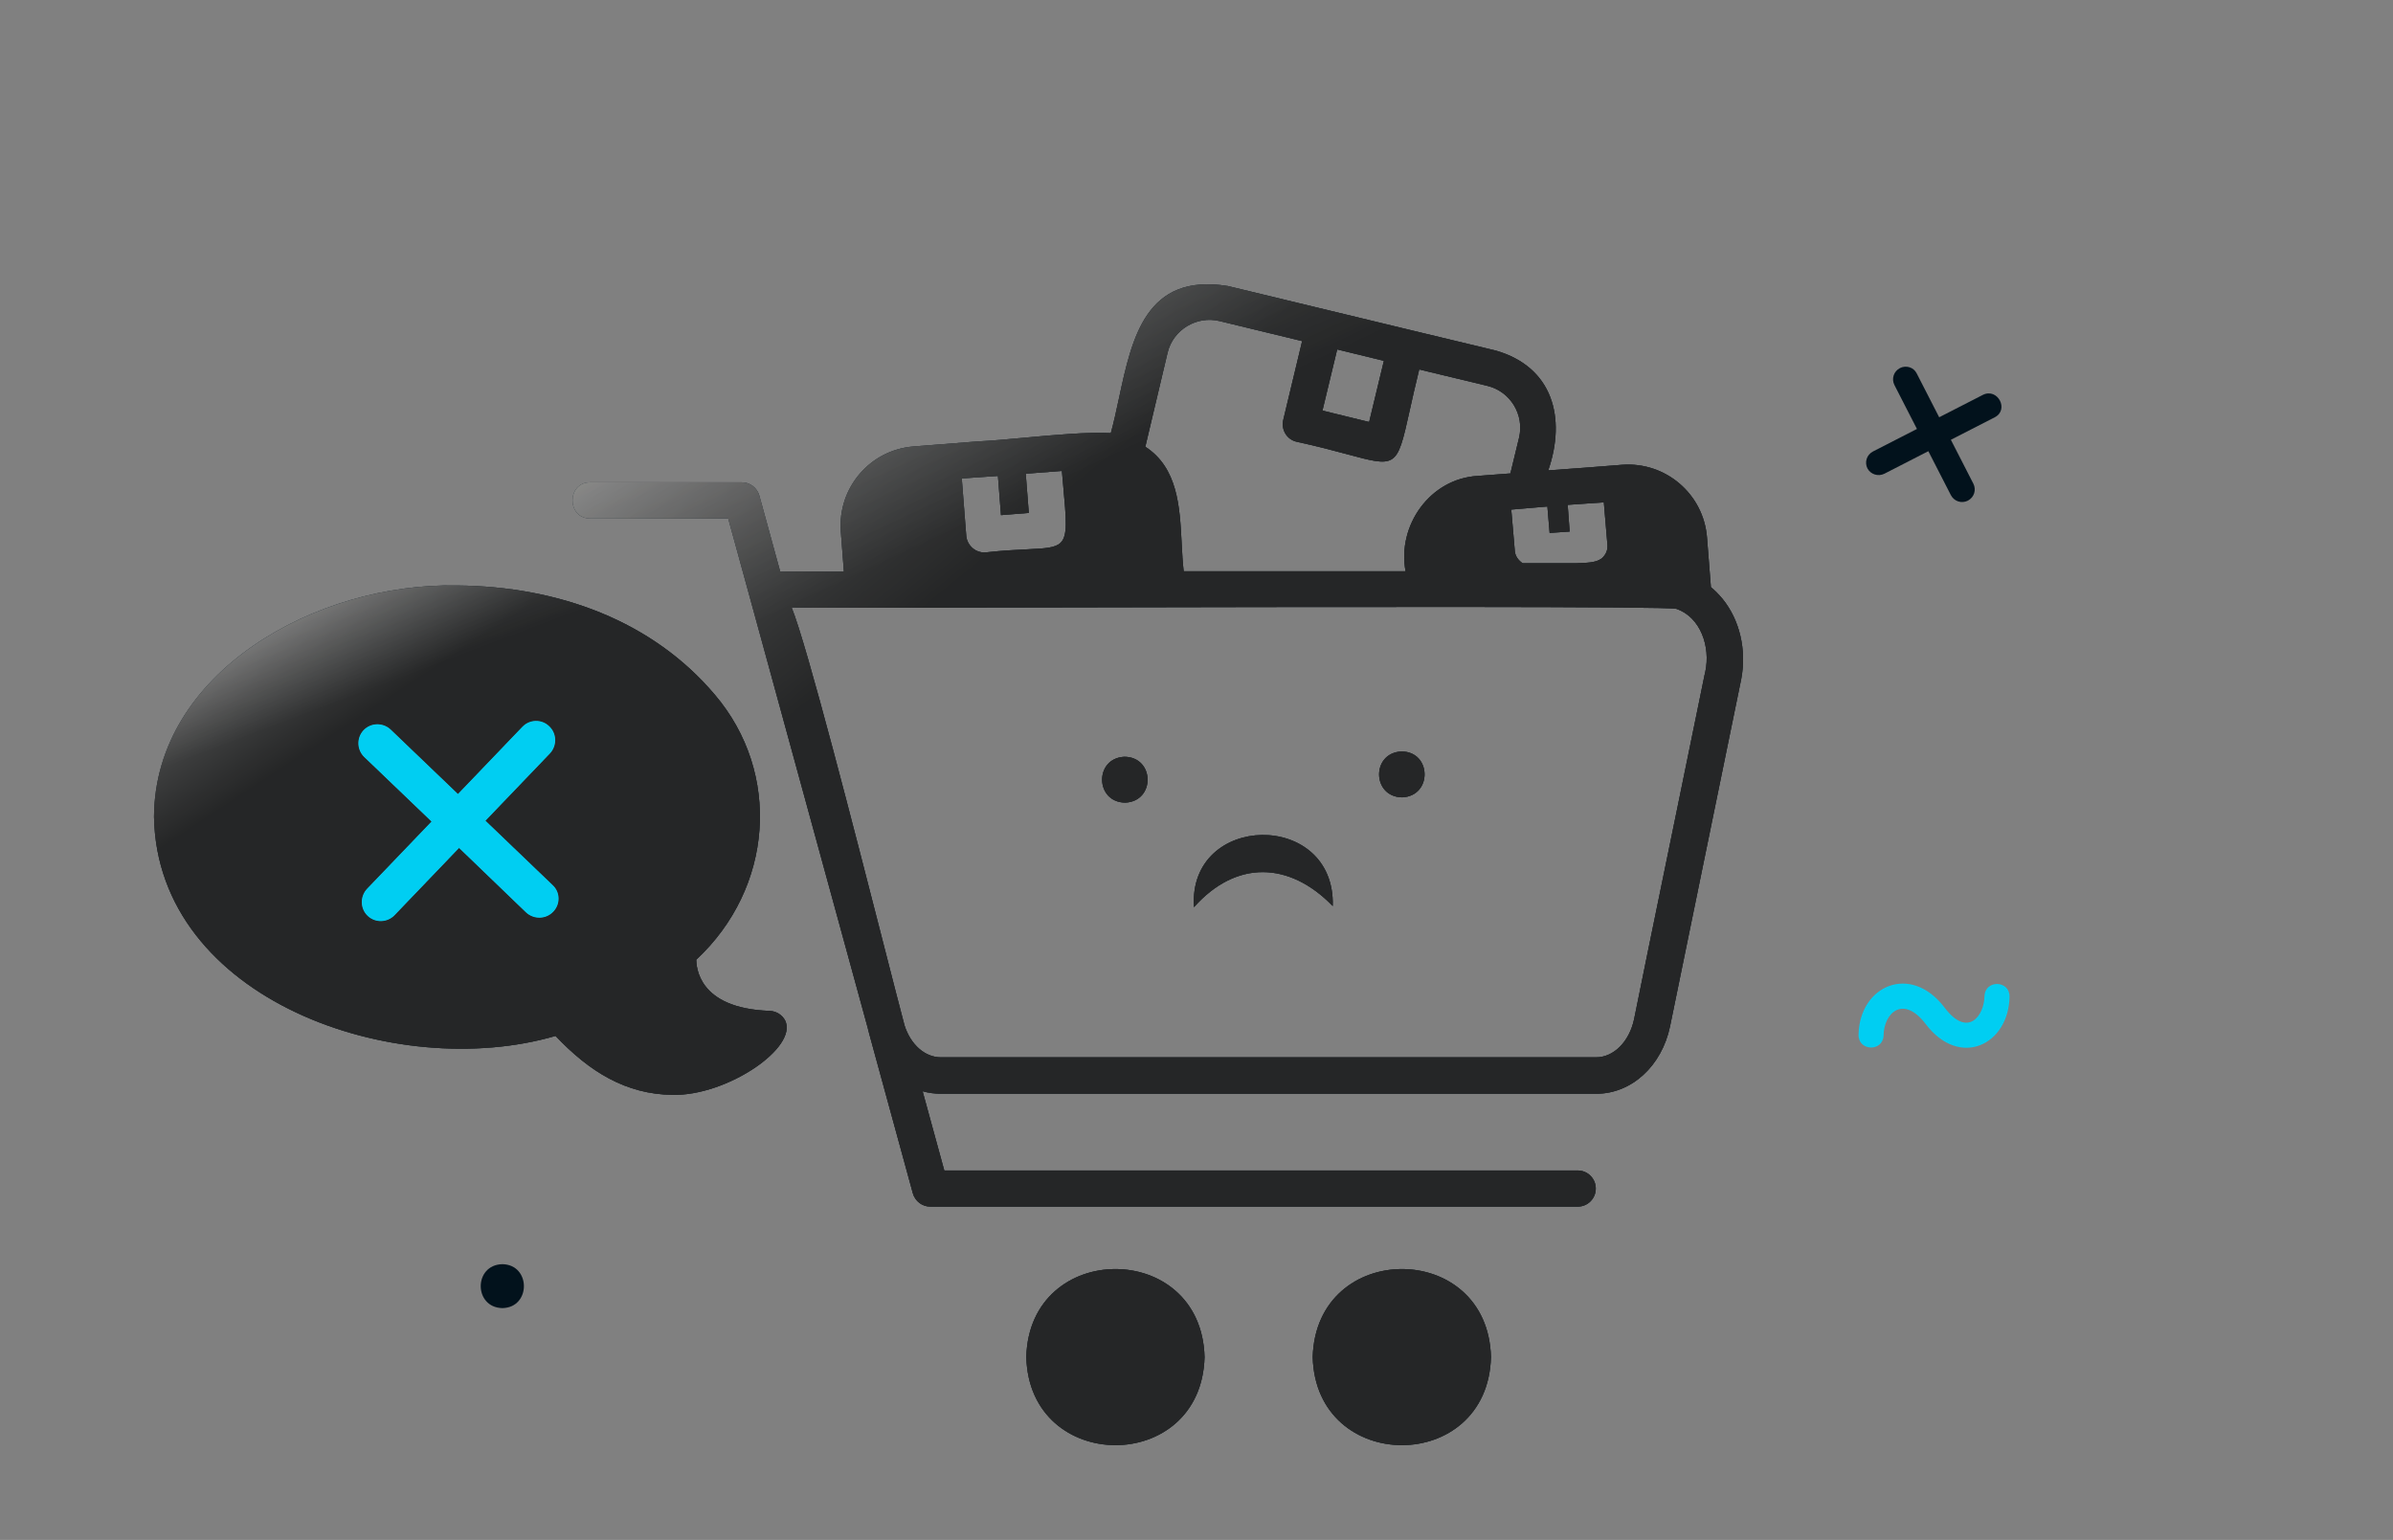 <svg width="202" height="130" viewBox="0 0 202 130" fill="none" xmlns="http://www.w3.org/2000/svg">
<rect x="0" y="0" width="202" height="130" fill="#808080" stroke="none"/>
<path d="M66.282 86.161C66.024 85.668 65.531 85.363 64.968 85.339C58.865 85.128 58.794 81.56 58.771 81.02C65.273 74.964 65.977 65.27 60.344 58.651C55.109 52.455 47.223 49.497 38.585 49.427C26.731 49.168 13.07 56.75 13 68.956C13.282 84.4 33.397 91.395 46.894 87.452C49.758 90.48 52.833 92.381 56.776 92.428C61.377 92.522 67.362 88.438 66.282 86.161ZM46.706 76.96C46.096 77.617 45.063 77.64 44.406 77.03L38.749 71.584L33.304 77.265C32.693 77.898 31.684 77.922 31.05 77.335C30.393 76.725 30.369 75.692 30.98 75.035L36.425 69.355L30.745 63.909C30.111 63.299 30.088 62.289 30.675 61.656C31.285 60.998 32.318 60.975 32.975 61.585L38.655 67.031L44.101 61.35C44.711 60.717 45.72 60.693 46.354 61.304C47.011 61.914 47.035 62.947 46.425 63.604L40.979 69.284L46.659 74.73C47.293 75.317 47.316 76.326 46.706 76.96Z" fill="#02121C"/>
<path d="M66.282 86.161C66.024 85.668 65.531 85.363 64.968 85.339C58.865 85.128 58.794 81.56 58.771 81.02C65.273 74.964 65.977 65.27 60.344 58.651C55.109 52.455 47.223 49.497 38.585 49.427C26.731 49.168 13.07 56.75 13 68.956C13.282 84.4 33.397 91.395 46.894 87.452C49.758 90.48 52.833 92.381 56.776 92.428C61.377 92.522 67.362 88.438 66.282 86.161ZM46.706 76.96C46.096 77.617 45.063 77.64 44.406 77.03L38.749 71.584L33.304 77.265C32.693 77.898 31.684 77.922 31.05 77.335C30.393 76.725 30.369 75.692 30.98 75.035L36.425 69.355L30.745 63.909C30.111 63.299 30.088 62.289 30.675 61.656C31.285 60.998 32.318 60.975 32.975 61.585L38.655 67.031L44.101 61.35C44.711 60.717 45.72 60.693 46.354 61.304C47.011 61.914 47.035 62.947 46.425 63.604L40.979 69.284L46.659 74.73C47.293 75.317 47.316 76.326 46.706 76.96Z" fill="url(#paint0_linear_131_937)"/>
<path d="M66.282 86.161C66.024 85.668 65.531 85.363 64.968 85.339C58.865 85.128 58.794 81.56 58.771 81.02C65.273 74.964 65.977 65.27 60.344 58.651C55.109 52.455 47.223 49.497 38.585 49.427C26.731 49.168 13.07 56.75 13 68.956C13.282 84.4 33.397 91.395 46.894 87.452C49.758 90.48 52.833 92.381 56.776 92.428C61.377 92.522 67.362 88.438 66.282 86.161ZM46.706 76.96C46.096 77.617 45.063 77.64 44.406 77.03L38.749 71.584L33.304 77.265C32.693 77.898 31.684 77.922 31.05 77.335C30.393 76.725 30.369 75.692 30.98 75.035L36.425 69.355L30.745 63.909C30.111 63.299 30.088 62.289 30.675 61.656C31.285 60.998 32.318 60.975 32.975 61.585L38.655 67.031L44.101 61.35C44.711 60.717 45.72 60.693 46.354 61.304C47.011 61.914 47.035 62.947 46.425 63.604L40.979 69.284L46.659 74.73C47.293 75.317 47.316 76.326 46.706 76.96Z" fill="url(#paint1_linear_131_937)"/>
<path d="M46.708 76.96C46.097 77.617 45.065 77.64 44.407 77.03L38.751 71.584L33.305 77.265C32.695 77.898 31.685 77.922 31.052 77.335C30.394 76.725 30.371 75.692 30.981 75.035L36.427 69.355L30.747 63.909C30.113 63.299 30.089 62.289 30.676 61.656C31.286 60.998 32.319 60.975 32.976 61.585L38.657 67.031L44.102 61.35C44.713 60.717 45.722 60.693 46.356 61.303C47.013 61.914 47.036 62.947 46.426 63.604L40.98 69.284L46.661 74.73C47.294 75.316 47.318 76.326 46.708 76.96Z" fill="#00CEF2"/>
<path d="M73.349 87.147C73.325 87.076 73.255 86.841 73.255 86.771L73.349 87.147Z" fill="#282828"/>
<path d="M76.353 86.56C76.306 86.395 76.235 86.137 76.189 85.973L76.353 86.56Z" fill="#282828"/>
<path fill-rule="evenodd" clip-rule="evenodd" d="M144.422 49.567C144.774 49.849 145.079 50.178 145.384 50.53C146.863 52.337 147.45 54.872 146.98 57.337L140.971 86.654C140.267 90.01 137.709 92.334 134.751 92.334H79.451C78.911 92.334 78.371 92.263 77.878 92.123L79.709 98.812H133.179C134.024 98.812 134.704 99.493 134.704 100.338C134.704 101.183 134.024 101.864 133.179 101.864H78.535C77.831 101.864 77.244 101.394 77.056 100.737L73.371 87.264C73.354 87.213 73.313 87.041 73.283 86.914L73.271 86.865L73.261 86.822L73.254 86.794L61.471 43.77H49.828C47.833 43.77 47.833 40.718 49.828 40.718H62.621C63.325 40.718 63.912 41.188 64.1 41.845L65.86 48.253H71.235L70.977 44.873C70.695 41.188 73.442 37.972 77.127 37.69L82.478 37.268C83.615 37.217 85.011 37.087 86.476 36.952C89.032 36.715 91.799 36.459 93.769 36.564C94.024 35.631 94.239 34.632 94.456 33.62C95.557 28.493 96.731 23.029 103.65 24.147C107.453 25.062 115.246 26.94 119.025 27.855L126.254 29.592C131.09 30.977 132.216 35.296 130.691 39.709C132.334 39.592 135.244 39.38 136.911 39.239C140.596 38.958 143.812 41.704 144.093 45.389L144.422 49.567ZM130.62 42.76H130.597L127.569 43.019L127.874 46.563C127.921 46.962 128.179 47.314 128.531 47.549H133.061C133.176 47.541 133.304 47.536 133.438 47.531C134.103 47.508 134.948 47.477 135.338 47.009C135.596 46.727 135.714 46.399 135.69 46.023L135.385 42.408L132.334 42.62V42.643L132.498 44.873L130.808 44.99L130.62 42.76ZM116.818 30.461L112.875 29.498L111.631 34.662L115.574 35.625L116.818 30.461ZM102.946 27.104C101.045 26.635 99.026 27.808 98.557 29.78L96.679 37.714C99.421 39.493 99.589 42.778 99.746 45.85C99.788 46.669 99.829 47.473 99.918 48.229H118.649C117.922 44.356 120.715 40.413 124.729 40.178L127.498 39.967L128.226 36.963C128.695 35.014 127.498 33.043 125.55 32.573L119.799 31.189C119.465 32.543 119.212 33.682 119 34.634L119 34.635L118.999 34.637L118.999 34.638C118.438 37.166 118.169 38.374 117.445 38.79C116.783 39.172 115.74 38.891 113.743 38.353C112.636 38.055 111.237 37.678 109.448 37.291C108.627 37.103 108.134 36.282 108.321 35.461L109.918 28.794L102.946 27.104ZM84.497 43.488L84.239 40.178L81.187 40.39L81.563 45.225C81.633 46.07 82.385 46.704 83.206 46.633C84.637 46.474 85.782 46.419 86.692 46.375C88.224 46.301 89.091 46.259 89.543 45.805C90.132 45.212 90.014 43.917 89.743 40.934V40.934C89.71 40.567 89.674 40.175 89.638 39.756L86.586 39.991L86.844 43.3L84.497 43.488ZM143.882 57.008C143.929 56.82 143.952 56.703 143.952 56.703C144.398 54.59 143.553 52.102 141.511 51.398C140.843 51.175 111.596 51.234 89.901 51.278C77.293 51.304 67.237 51.324 66.822 51.281C68.103 54.393 72.172 70.292 74.631 79.897L74.631 79.898L74.631 79.898L74.631 79.899L74.633 79.904L74.633 79.906L74.633 79.907C75.419 82.975 76.04 85.4 76.352 86.56C76.868 88.179 78.066 89.259 79.427 89.259H134.728C136.23 89.259 137.544 87.921 137.943 86.02C138.065 85.356 139.975 76.058 141.597 68.161L141.599 68.154L141.602 68.137L141.611 68.092C142.795 62.326 143.823 57.325 143.882 57.008ZM94.917 63.886C92.359 64.003 92.429 67.735 94.988 67.758C97.546 67.641 97.476 63.909 94.917 63.886ZM118.298 63.44C115.74 63.557 115.81 67.289 118.368 67.312C120.927 67.195 120.857 63.44 118.298 63.44ZM100.787 76.584C104.331 72.594 108.838 72.711 112.5 76.49C112.735 68.369 100.271 68.58 100.787 76.584ZM101.679 114.562C101.42 124.491 86.891 124.467 86.633 114.562C86.891 104.657 101.42 104.657 101.679 114.562ZM125.856 114.562C125.598 124.491 111.069 124.467 110.811 114.562C111.092 104.657 125.598 104.657 125.856 114.562Z" fill="#02121C"/>
<path fill-rule="evenodd" clip-rule="evenodd" d="M144.422 49.567C144.774 49.849 145.079 50.178 145.384 50.53C146.863 52.337 147.45 54.872 146.98 57.337L140.971 86.654C140.267 90.01 137.709 92.334 134.751 92.334H79.451C78.911 92.334 78.371 92.263 77.878 92.123L79.709 98.812H133.179C134.024 98.812 134.704 99.493 134.704 100.338C134.704 101.183 134.024 101.864 133.179 101.864H78.535C77.831 101.864 77.244 101.394 77.056 100.737L73.371 87.264C73.354 87.213 73.313 87.041 73.283 86.914L73.271 86.865L73.261 86.822L73.254 86.794L61.471 43.77H49.828C47.833 43.77 47.833 40.718 49.828 40.718H62.621C63.325 40.718 63.912 41.188 64.1 41.845L65.86 48.253H71.235L70.977 44.873C70.695 41.188 73.442 37.972 77.127 37.69L82.478 37.268C83.615 37.217 85.011 37.087 86.476 36.952C89.032 36.715 91.799 36.459 93.769 36.564C94.024 35.631 94.239 34.632 94.456 33.62C95.557 28.493 96.731 23.029 103.65 24.147C107.453 25.062 115.246 26.94 119.025 27.855L126.254 29.592C131.09 30.977 132.216 35.296 130.691 39.709C132.334 39.592 135.244 39.38 136.911 39.239C140.596 38.958 143.812 41.704 144.093 45.389L144.422 49.567ZM130.62 42.76H130.597L127.569 43.019L127.874 46.563C127.921 46.962 128.179 47.314 128.531 47.549H133.061C133.176 47.541 133.304 47.536 133.438 47.531C134.103 47.508 134.948 47.477 135.338 47.009C135.596 46.727 135.714 46.399 135.69 46.023L135.385 42.408L132.334 42.62V42.643L132.498 44.873L130.808 44.99L130.62 42.76ZM116.818 30.461L112.875 29.498L111.631 34.662L115.574 35.625L116.818 30.461ZM102.946 27.104C101.045 26.635 99.026 27.808 98.557 29.78L96.679 37.714C99.421 39.493 99.589 42.778 99.746 45.85C99.788 46.669 99.829 47.473 99.918 48.229H118.649C117.922 44.356 120.715 40.413 124.729 40.178L127.498 39.967L128.226 36.963C128.695 35.014 127.498 33.043 125.55 32.573L119.799 31.189C119.465 32.543 119.212 33.682 119 34.634L119 34.635L118.999 34.637L118.999 34.638C118.438 37.166 118.169 38.374 117.445 38.79C116.783 39.172 115.74 38.891 113.743 38.353C112.636 38.055 111.237 37.678 109.448 37.291C108.627 37.103 108.134 36.282 108.321 35.461L109.918 28.794L102.946 27.104ZM84.497 43.488L84.239 40.178L81.187 40.39L81.563 45.225C81.633 46.07 82.385 46.704 83.206 46.633C84.637 46.474 85.782 46.419 86.692 46.375C88.224 46.301 89.091 46.259 89.543 45.805C90.132 45.212 90.014 43.917 89.743 40.934V40.934C89.71 40.567 89.674 40.175 89.638 39.756L86.586 39.991L86.844 43.3L84.497 43.488ZM143.882 57.008C143.929 56.82 143.952 56.703 143.952 56.703C144.398 54.59 143.553 52.102 141.511 51.398C140.843 51.175 111.596 51.234 89.901 51.278C77.293 51.304 67.237 51.324 66.822 51.281C68.103 54.393 72.172 70.292 74.631 79.897L74.631 79.898L74.631 79.898L74.631 79.899L74.633 79.904L74.633 79.906L74.633 79.907C75.419 82.975 76.04 85.4 76.352 86.56C76.868 88.179 78.066 89.259 79.427 89.259H134.728C136.23 89.259 137.544 87.921 137.943 86.02C138.065 85.356 139.975 76.058 141.597 68.161L141.599 68.154L141.602 68.137L141.611 68.092C142.795 62.326 143.823 57.325 143.882 57.008ZM94.917 63.886C92.359 64.003 92.429 67.735 94.988 67.758C97.546 67.641 97.476 63.909 94.917 63.886ZM118.298 63.44C115.74 63.557 115.81 67.289 118.368 67.312C120.927 67.195 120.857 63.44 118.298 63.44ZM100.787 76.584C104.331 72.594 108.838 72.711 112.5 76.49C112.735 68.369 100.271 68.58 100.787 76.584ZM101.679 114.562C101.42 124.491 86.891 124.467 86.633 114.562C86.891 104.657 101.42 104.657 101.679 114.562ZM125.856 114.562C125.598 124.491 111.069 124.467 110.811 114.562C111.092 104.657 125.598 104.657 125.856 114.562Z" fill="url(#paint2_linear_131_937)"/>
<path fill-rule="evenodd" clip-rule="evenodd" d="M144.422 49.567C144.774 49.849 145.079 50.178 145.384 50.53C146.863 52.337 147.45 54.872 146.98 57.337L140.971 86.654C140.267 90.01 137.709 92.334 134.751 92.334H79.451C78.911 92.334 78.371 92.263 77.878 92.123L79.709 98.812H133.179C134.024 98.812 134.704 99.493 134.704 100.338C134.704 101.183 134.024 101.864 133.179 101.864H78.535C77.831 101.864 77.244 101.394 77.056 100.737L73.371 87.264C73.354 87.213 73.313 87.041 73.283 86.914L73.271 86.865L73.261 86.822L73.254 86.794L61.471 43.77H49.828C47.833 43.77 47.833 40.718 49.828 40.718H62.621C63.325 40.718 63.912 41.188 64.1 41.845L65.86 48.253H71.235L70.977 44.873C70.695 41.188 73.442 37.972 77.127 37.69L82.478 37.268C83.615 37.217 85.011 37.087 86.476 36.952C89.032 36.715 91.799 36.459 93.769 36.564C94.024 35.631 94.239 34.632 94.456 33.62C95.557 28.493 96.731 23.029 103.65 24.147C107.453 25.062 115.246 26.94 119.025 27.855L126.254 29.592C131.09 30.977 132.216 35.296 130.691 39.709C132.334 39.592 135.244 39.38 136.911 39.239C140.596 38.958 143.812 41.704 144.093 45.389L144.422 49.567ZM130.62 42.76H130.597L127.569 43.019L127.874 46.563C127.921 46.962 128.179 47.314 128.531 47.549H133.061C133.176 47.541 133.304 47.536 133.438 47.531C134.103 47.508 134.948 47.477 135.338 47.009C135.596 46.727 135.714 46.399 135.69 46.023L135.385 42.408L132.334 42.62V42.643L132.498 44.873L130.808 44.99L130.62 42.76ZM116.818 30.461L112.875 29.498L111.631 34.662L115.574 35.625L116.818 30.461ZM102.946 27.104C101.045 26.635 99.026 27.808 98.557 29.78L96.679 37.714C99.421 39.493 99.589 42.778 99.746 45.85C99.788 46.669 99.829 47.473 99.918 48.229H118.649C117.922 44.356 120.715 40.413 124.729 40.178L127.498 39.967L128.226 36.963C128.695 35.014 127.498 33.043 125.55 32.573L119.799 31.189C119.465 32.543 119.212 33.682 119 34.634L119 34.635L118.999 34.637L118.999 34.638C118.438 37.166 118.169 38.374 117.445 38.79C116.783 39.172 115.74 38.891 113.743 38.353C112.636 38.055 111.237 37.678 109.448 37.291C108.627 37.103 108.134 36.282 108.321 35.461L109.918 28.794L102.946 27.104ZM84.497 43.488L84.239 40.178L81.187 40.39L81.563 45.225C81.633 46.07 82.385 46.704 83.206 46.633C84.637 46.474 85.782 46.419 86.692 46.375C88.224 46.301 89.091 46.259 89.543 45.805C90.132 45.212 90.014 43.917 89.743 40.934V40.934C89.71 40.567 89.674 40.175 89.638 39.756L86.586 39.991L86.844 43.3L84.497 43.488ZM143.882 57.008C143.929 56.82 143.952 56.703 143.952 56.703C144.398 54.59 143.553 52.102 141.511 51.398C140.843 51.175 111.596 51.234 89.901 51.278C77.293 51.304 67.237 51.324 66.822 51.281C68.103 54.393 72.172 70.292 74.631 79.897L74.631 79.898L74.631 79.898L74.631 79.899L74.633 79.904L74.633 79.906L74.633 79.907C75.419 82.975 76.04 85.4 76.352 86.56C76.868 88.179 78.066 89.259 79.427 89.259H134.728C136.23 89.259 137.544 87.921 137.943 86.02C138.065 85.356 139.975 76.058 141.597 68.161L141.599 68.154L141.602 68.137L141.611 68.092C142.795 62.326 143.823 57.325 143.882 57.008ZM94.917 63.886C92.359 64.003 92.429 67.735 94.988 67.758C97.546 67.641 97.476 63.909 94.917 63.886ZM118.298 63.44C115.74 63.557 115.81 67.289 118.368 67.312C120.927 67.195 120.857 63.44 118.298 63.44ZM100.787 76.584C104.331 72.594 108.838 72.711 112.5 76.49C112.735 68.369 100.271 68.58 100.787 76.584ZM101.679 114.562C101.42 124.491 86.891 124.467 86.633 114.562C86.891 104.657 101.42 104.657 101.679 114.562ZM125.856 114.562C125.598 124.491 111.069 124.467 110.811 114.562C111.092 104.657 125.598 104.657 125.856 114.562Z" fill="url(#paint3_linear_131_937)"/>
<path d="M168.387 35.226L164.678 37.127L166.579 40.836C166.838 41.352 166.65 41.986 166.11 42.267C165.594 42.526 164.96 42.338 164.678 41.798L162.777 38.089L159.068 39.991C158.552 40.249 157.918 40.061 157.636 39.545C157.378 39.028 157.566 38.395 158.106 38.113L161.815 36.212L159.913 32.503C159.655 31.986 159.843 31.353 160.383 31.071C160.899 30.813 161.533 31.001 161.791 31.517L163.692 35.226L167.401 33.325C168.645 32.738 169.607 34.592 168.387 35.226Z" fill="#02121C"/>
<path d="M42.411 106.722C39.97 106.769 39.97 110.384 42.411 110.431C44.829 110.384 44.829 106.769 42.411 106.722Z" fill="#02121C"/>
<path d="M167.518 84.072C167.495 85.762 166.11 87.639 164.162 85.081C161.298 81.278 156.956 83.203 156.885 87.358C156.862 88.743 158.928 88.813 158.998 87.428C159.021 85.504 160.664 83.954 162.566 86.466C165.429 90.221 169.561 88.203 169.631 84.142C169.654 82.757 167.589 82.687 167.518 84.072Z" fill="#00CEF2"/>
<defs>
<linearGradient id="paint0_linear_131_937" x1="29.054" y1="61.353" x2="17.174" y2="43.322" gradientUnits="userSpaceOnUse">
<stop stop-color="#282828" stop-opacity="0.88"/>
<stop offset="1" stop-color="#F8F7F5"/>
</linearGradient>
<linearGradient id="paint1_linear_131_937" x1="39.691" y1="85.88" x2="20.875" y2="36.209" gradientUnits="userSpaceOnUse">
<stop offset="0.544" stop-color="#282828" stop-opacity="0.51"/>
<stop offset="1" stop-color="#F8F7F5" stop-opacity="0"/>
</linearGradient>
<linearGradient id="paint2_linear_131_937" x1="78.031" y1="51.189" x2="49.203" y2="15.666" gradientUnits="userSpaceOnUse">
<stop stop-color="#282828" stop-opacity="0.88"/>
<stop offset="1" stop-color="#F8F7F5"/>
</linearGradient>
<linearGradient id="paint3_linear_131_937" x1="97.709" y1="107.077" x2="48.12" y2="0.793" gradientUnits="userSpaceOnUse">
<stop offset="0.544" stop-color="#282828" stop-opacity="0.51"/>
<stop offset="1" stop-color="#F8F7F5" stop-opacity="0"/>
</linearGradient>
</defs>
</svg>
